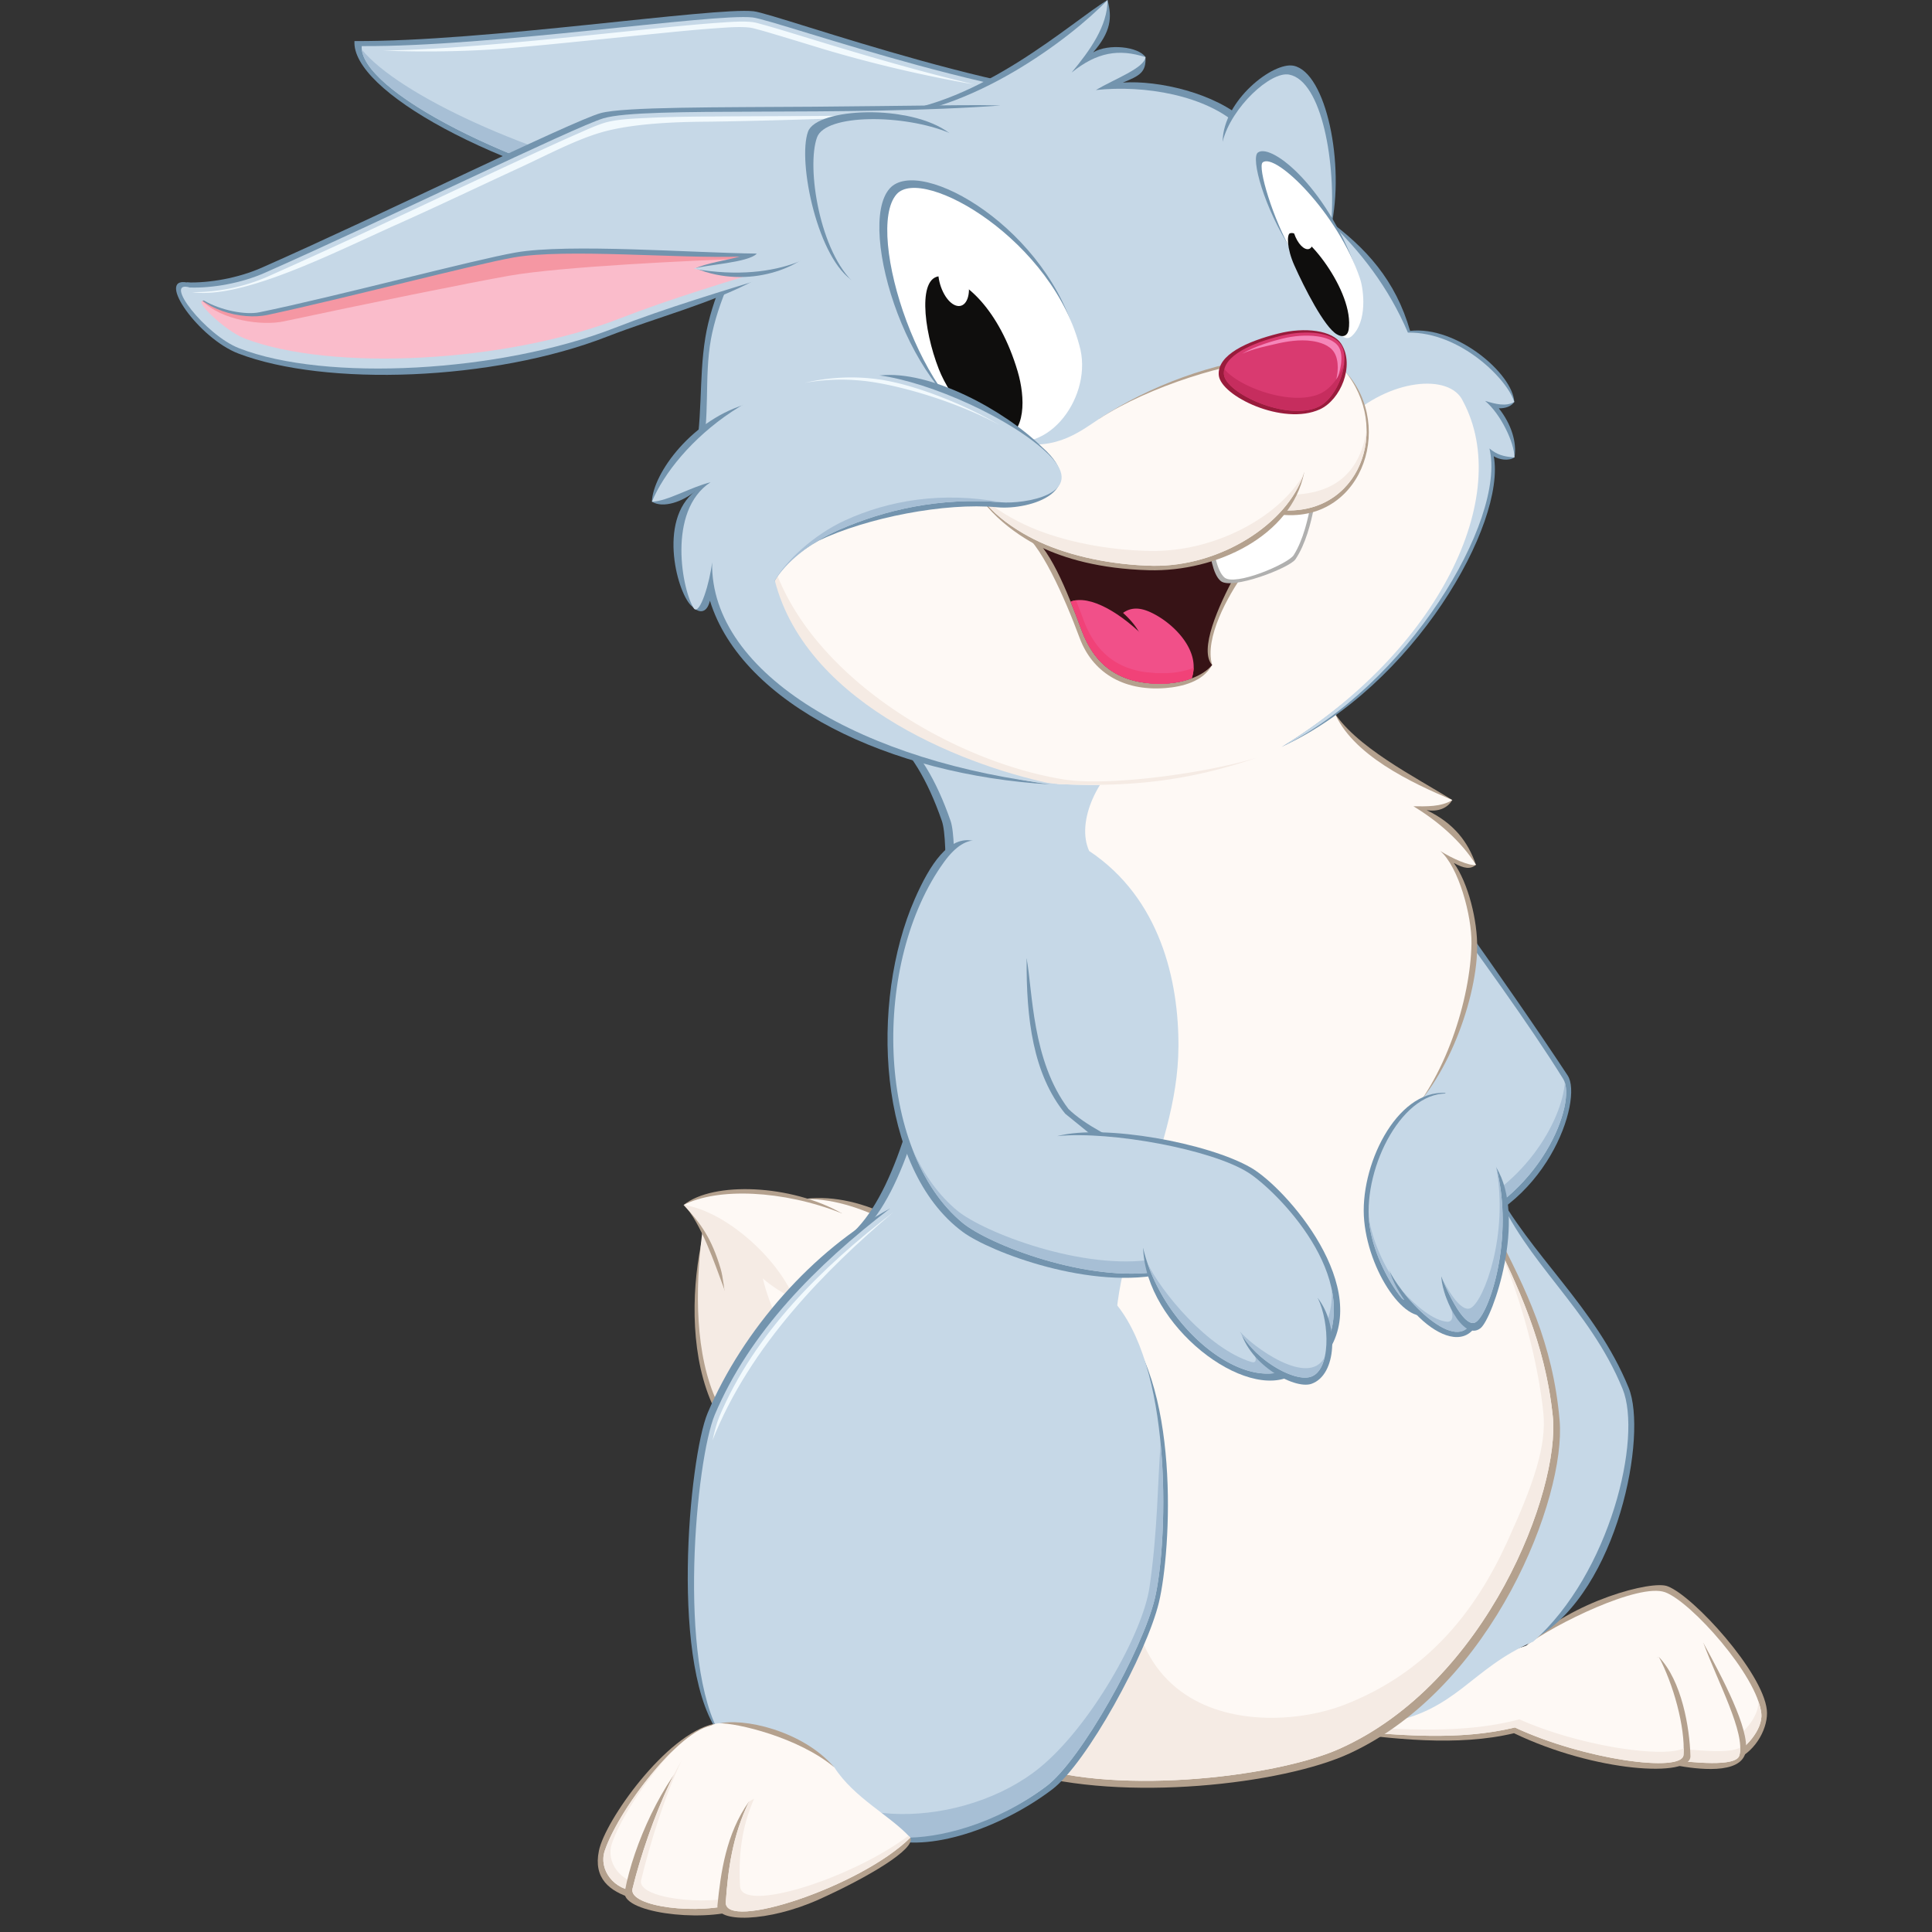 <svg xmlns="http://www.w3.org/2000/svg" viewBox="0 0 112.5 112.5" version="1.2" height="150" width="150"><rect x="0" y="0" width="112.5" height="112.5" fill="#333333" stroke="none"/><g fill-rule="evenodd"><path fill="#b4a18e" d="M41.035 71.535c-1.34 5.106-1.047 15.023 7.918 14.406.82-2.234.3-4.824 1.121-7.055-2.883-2.058-6.156-5.293-9.039-7.351"></path><path fill="#f5ebe4" d="M41.023 70.84c-.887 5.734-.969 15.383 8.066 14.57.825-2.234.153-4.988.973-7.223-2.883-2.058-6.156-5.289-9.039-7.347"></path><path fill="#b4a18e" d="M39.809 70.164c.988.969 1.844 3.516 2.277 4.664 1.098 2.934.778 6.176 7.074 9.203 3.188-2.992.106-9.476-.19-11.957-2.372-1.523-6.106-2.414-9.161-1.91"></path><path fill="#f5ebe4" d="M39.809 70.164c1 1.078 1.629 1.941 2.156 3.723.543 1.824.156 9.039 6.488 11.508 5.91-1.414 4.926-10.61.516-13.32-2.371-1.524-6.105-2.414-9.16-1.91"></path><path fill="#b4a18e" d="M45.594 70.164c2.644-1.176 7.207.316 9.238 3.176-.129.976-.156 1.957-.285 2.937-4.433-1.293-5.523-2.78-8.953-6.113"></path><path fill="#fef9f5" d="M45.375 70c3.293-.828 7.184 1.25 9.555 3.344-.13.976-.254 1.953-.383 2.933-1.29-.379-2.582-.754-3.871-1.132-1.77-1.715-3.535-3.43-5.301-5.145"></path><path fill="#b4a18e" d="M49.02 70.652c-2.938-1.68-7.484-1.875-9.21-.488 2.733.11 6.901 3.71 7.983 6.199-.574-.184-1.581-.05-2.046-.473.754 3.164 1.898 4.867 4.488 5.274-.402-4.645.64-5.664-1.215-10.512"></path><path fill="#fef9f5" d="M49.02 70.652c-3.453-1.367-7.25-1.5-9.21-.488 2.331.336 5.343 2.918 6.421 5.406-.57-.188-1.348-.711-1.813-1.129.754 3.16 3.399 7.316 5.985 7.719 1.418-2.246 2.98-5.055 4.394-7.301-.816-1.523-3.464-3.414-5.777-4.207"></path><path fill="#b4a18e" d="M88.953 95.754c2.55-2.516 7.285-3.773 8.168-3.379 1.5.582 5.523 4.985 5.762 7.195.101.954-.575 2.352-1.785 2.883-4.04-.777-8.481-1.844-12.52-2.62 1.847-1.638 1.218-2.321.375-4.079"></path><path fill="#fef9f5" d="M88.863 95.828c1.637-1.246 6.566-3.668 8.094-3.113 1.512.55 5.367 4.851 5.605 7.062.102.953-.98 2.125-1.761 2.446-4.04-.782-8.184-1.614-12.223-2.391l-8.434.316c.785-.742 1.566-1.484 2.352-2.226 2.597-.871 3.77-1.227 6.367-2.094"></path><path fill="#f5ebe4" d="M102.39 99.074c.09.25.148.488.172.703.101.953-.98 2.125-1.762 2.445-1.098-.214-2.207-.43-3.316-.648 1.097-.234 2.156-.324 3.14-.133.762-.312 1.809-1.433 1.766-2.367"></path><path fill="#b4a18e" d="M99.199 95.691c1.047 1.914 2.695 4.992 2.453 6.313-.258 1.382-2.906 1.003-4.05.796-1.489-5.265-.52-5.968 1.597-7.109"></path><path fill="#fef9f5" d="M99.199 95.691c.816 2.23 2.457 5.242 2.082 6.531-.203.692-2.777.387-3.95.266l-2.027-7.172 3.895.375"></path><path fill="#f5ebe4" d="M101.34 101.76c0 .172-.016.328-.055.465-.203.691-2.777.387-3.949.265l-.277-.984c.172.094.351.191.539.29 1.012.105 3.066.347 3.742-.036"></path><path fill="#b4a18e" d="M77.562 100.78c3.457.492 7.336.93 10.598.145 4.73 2.273 10.305 2.601 10.273 1.335-.04-1.632-.5-4.398-1.844-5.78-3.187 1.265-17.488 2.902-19.027 4.3"></path><path fill="#fef9f5" d="M78.078 100.75c3.402.29 6.871.629 10.133-.16 4.012 1.875 9.75 2.66 9.82 1.598.11-1.63-.61-4.16-1.441-5.715-6.344 1.511-13.203 2.355-19.496 3.3.226.395.758.583.984.977"></path><path fill="#f5ebe4" d="M78.078 100.75c3.402.29 6.871.629 10.133-.16 4.012 1.875 9.75 2.66 9.82 1.598.008-.125.012-.254.012-.387-1.152.586-6.031-.11-9.57-1.684-3.262.86-6.73.594-10.133.383a.736.736 0 01-.367.106c.039.046.074.093.105.144"></path><path fill="#7394ae" d="M86.922 68.926c2.2 4.207 5.977 7.14 7.914 11.883 1.117 2.734-.629 11.781-5.336 14.531-8.816 2.363-6.586-16.879-5.426-26.887 1.215-.059 1.633.531 2.848.473"></path><path fill="#c6d8e7" d="M87.078 69.234c1.734 4.285 5.469 6.906 7.406 11.645 1.156 2.828-.71 10.727-5.203 14.711-3.672 1.582-4.437 4.035-8.629 4.754 1.184-10.215 2.238-21.68 3.422-31.891 1.215-.059 1.79.84 3.004.781"></path><path fill="#7394ae" d="M84.707 53.105c2.438 3.422 4.82 6.852 6.578 9.52.926 1.402-1.25 7.992-7.148 9.238-2.043-6.754-1.774-12.484.57-18.758"></path><path fill="#c6d8e7" d="M83.41 51.891c2.672 3.71 5.586 7.672 7.617 10.938.809 1.297-1.215 7.027-6.918 8.957l-4.812.105-1.25-4.496c.554-3.902 1.113-7.804 1.668-11.703 1.207-2.039 2.488-1.765 3.695-3.8"></path><path fill="#a7bfd5" d="M91.121 63.031c.523 1.602-1.566 6.91-7.012 8.754l-2.277.05c.797-.452 1.566-.831 2.207-.847 4.738-1.605 6.934-5.828 7.082-7.957"></path><path fill="#b4a18e" d="M83.461 60.691c.871 9.352 6.578 12.957 7.356 22.027.378 4.46-3.864 15.496-12.203 19.371-3.938 1.832-13.208 2.856-19.06 1.121.649-13.172 1.891-26.62 2.54-39.793 7.445-.894 13.922-1.832 21.367-2.727"></path><path fill="#fef9f5" d="M83.082 60.117c.98 9.348 6.441 13.75 7.336 22.344.445 4.297-3.817 15.547-12.45 19.383-3.808 1.691-13.542 2.785-18.608.75.652-13.172 1.308-26.344 1.96-39.516 7.516-.895 14.243-2.066 21.763-2.96"></path><path fill="#f5ebe4" d="M87.562 73.211c1.309 2.797 2.48 5.656 2.856 9.25.445 4.297-3.817 15.547-12.45 19.383-3.808 1.691-13.542 2.785-18.608.75l7.714-18.352c-5.09 16.547 6.48 16.863 11.191 15.035 4.817-1.871 7.618-5.383 9.493-9.484 1.554-3.403 2.308-5.598 2.109-7.547-.313-3.008-1.324-6.656-2.367-9.028l.062-.007"></path><path fill="#c6d8e7" d="M86.621 61.98l-3.777-1.828-2.594 5.262 3.45 1.109 2.921-4.543"></path><path fill="#b4a18e" d="M77.57 41.293c1.266 2.168 4.867 3.957 6.996 5.293-.293.504-.86.688-1.492.59 1.613.773 2.418 1.87 2.871 3.183-.328.278-.695.215-1.29-.109.84 1.16 1.391 3.371 1.36 4.98-.05 3.211-2 8.294-4.61 10.11-11.507-5.723-9.48-23-3.835-24.047"></path><path fill="#fef9f5" d="M77.668 41.391c1.004 2.559 4.563 4.207 6.898 5.195-.648.41-1.53.367-2.261.364 1.46.886 2.789 2.05 3.64 3.41-.351.09-1.39-.371-2.078-.809 1.07.926 1.844 3.785 1.817 5.395-.055 3.21-1.528 7.96-4.094 10.539-2.453 2.468-8.067 3.77-11.273 3.855-1.953.098-3.906.192-5.86.29-2.183-8.903-4.367-17.802-6.55-26.7 6.78-.172 16.52-6.761 19.762-1.539"></path><path fill="#7394ae" d="M59.367 44.574c.227 9.57 3.938 24.359 5.156 34.695-4.918-1.336-10.602-5.648-15.523-6.984 5.23-3.274 6.653-22.176 5.844-24.484-.84-2.418-1.875-4.118-3.164-5.153 2.332.73 5.355 1.196 7.687 1.926"></path><path fill="#c6d8e7" d="M65.914 43.719c-2.012 1.398-3.27 4.129-2.492 5.832 4.148 2.762 5.219 7.574 5.199 11.398-.031 6.379-4.332 12.051-3.59 18.32-4.922-1.336-10.605-5.648-15.523-6.984 5.227-3.274 6.649-22.176 5.844-24.484-.84-2.418-1.879-4.118-3.164-5.153 2.332.73 11.395.34 13.727 1.07"></path><path fill="#7394ae" d="M64.891 76.547c3.914 3.746 3.305 13.773 2.594 16.758-.715 2.98-4.195 9.36-6.223 10.898-3.004 2.273-7.27 3.707-9.683 2.828-1.946-4.64-2.211-11.082-9.567-5.894-3.078-3.746-1.883-16.297-.805-18.86 2.04-4.827 6.16-9.5 10.617-11.905.575 4.968 6.274 10.293 13.066 6.175"></path><path fill="#c6d8e7" d="M65.066 76.027c3.29 4.156 2.894 14.066 2.18 17.051-.715 2.98-4.278 9.387-6.309 10.926-3 2.273-6.582 2.957-8.582 2.902-1.344-.187-8.308-4.578-10.344-5.77-2.621-4.316-1.469-16.19-.39-18.753 2.039-4.832 5.906-8.707 10.202-12.012 3.422-2.633 9.68 1.156 13.242 5.656"></path><path fill="#7394ae" d="M59.781 55.816c.355 1.898.3 5.941 2.434 8.758.984.957 2.582 1.719 4.187 2.492-.203 2.02 1.754 5.055 1.55 7.07-4.327 1.059-10.308-1.23-11.886-2.398-4.977-3.672-5.438-13.395-2.793-19.406.871-1.98 1.98-3.715 3.43-3.363-.676 3.394.55 9.398 3.078 6.847"></path><path fill="#c6d8e7" d="M59.781 55.816c-.027 3.488.363 6.719 2.246 9.035 1.313 1.063 2.625 2.13 3.938 3.196-.204 2.015 1.793 3.968 1.593 5.984-4.183.707-10.004-1.574-11.516-2.832-5.05-4.191-5.285-15.184-1.07-21.004 2.754-3.809 4.984 1.867 4.809 5.621"></path><path fill="#a7bfd5" d="M67.531 73.238c.04.262.05.527.027.793-4.183.707-10.004-1.574-11.516-2.832-1.242-1.031-2.195-2.477-2.86-4.152.642 1.375 1.49 2.562 2.556 3.445 1.507 1.254 7.332 3.535 11.512 2.828.097-.027.191-.055.28-.082"></path><path fill="#f1f9fd" d="M41.488 83.875c.102-.457.223-.96.398-1.383 2.055-4.867 5.985-8.715 10.117-11.895-3.882 3.297-8.332 7.75-10.516 13.277"></path><path fill="#a7bfd5" d="M67.582 84.039c.352 3.703.055 7.406-.336 9.04-.715 2.98-4.277 9.386-6.309 10.925-3 2.274-6.351 3.055-8.351 3-1.73.133-6.649-.984-6.215-4.617 1.668 4.363 9.8 4.105 14.168.547 2.965-2.418 6.012-7.82 6.398-10.523.477-3.29.47-6.094.645-8.371"></path><path fill="#b4a18e" d="M41.566 100.38c-2.781.613-6.336 5.637-6.691 7.387-.332 1.61.605 2.36 1.953 2.773 2.097-3.223 4.144-6.719 6.238-9.941-.707-.047-.793-.172-1.5-.22"></path><path fill="#fef9f5" d="M41.945 100.51c-1.758-.602-5.856 4.656-6.73 7.258-.368 1.094.523 2.324 1.906 2.355 1.367-2.101 8.078-9.39 4.824-9.613"></path><path fill="#f5ebe4" d="M39.27 101.86c-1.703 1.621-3.508 4.281-4.055 5.906-.367 1.094.524 2.324 1.906 2.356.083-.121.18-.266.293-.418-1.312-.102-2.14-1.29-1.785-2.352.504-1.492 2.067-3.863 3.64-5.492"></path><path fill="#b4a18e" d="M48.578 102.91c-1.824-2.137-5.348-2.926-6.797-2.527.012 1.054-.547.511-1.297 1.476-1.879 1.786-3.598 5.551-4.094 8.243-.351 1.25 4.387 1.855 6.625 1.101-.937-3.781 1.22-6.437 5.563-8.293"></path><path fill="#fef9f5" d="M48.578 102.91c-2.078-1.746-5.691-2.59-6.707-2.563-1.79.047-4.148 5.942-5.04 9.633-.253 1.059 3.9 1.57 6.142.82 1.867-2.757 3.738-5.132 5.605-7.89"></path><path fill="#f5ebe4" d="M39.684 102.52c-1.191 2.063-2.3 5.184-2.852 7.46-.254 1.06 3.899 1.571 6.141.821.098-.148.195-.293.293-.433-2.277.656-6.184.144-5.934-.883.504-2.086 1.368-4.902 2.352-6.965"></path><path fill="#b4a18e" d="M43.617 104.9c-1.344 1.879-1.652 4.172-1.84 6.05-.105 1.028 2.95.99 5.93-.355 2.82-1.27 5.652-2.949 5.3-3.593-3.84-.325-8.484-1.75-9.39-2.102"></path><path fill="#fef9f5" d="M43.617 104.9c-.977 2.02-1.219 3.965-1.355 5.848-.126 1.746 7.886-.899 10.745-3.742-1.167-1.293-3.265-2.293-4.43-4.102-1.32.016-3.847 1.383-4.96 1.996"></path><path fill="#f5ebe4" d="M43.617 104.9c-.977 2.02-1.219 3.965-1.355 5.848-.126 1.746 7.886-.899 10.745-3.742-.03-.04-.066-.075-.101-.114-3.332 2.508-9.723 4.528-9.813 2.946-.097-1.711.07-3.41.82-5.098l-.296.16"></path><path fill="#7394ae" d="M67.203 5.715c-6.64.722-21.914-4.902-23.32-5.059C41.59.398 28.192 2.437 20.641 2.391c-.184 2.882 8.098 7.492 18.027 9.578 6.773-.285 13.922-1.043 20.695-1.328 2.582-1.688 5.258-3.239 7.84-4.926"></path><path fill="#c6d8e7" d="M67.055 5.941c-6.64.723-21.82-4.77-23.227-4.925-2.293-.254-15.215 1.718-22.766 1.668-.156 2.578 8.84 7.218 17.93 9.172 6.773-.286 13.547-.57 20.32-.852 2.578-1.688 5.16-3.375 7.742-5.063"></path><path fill="#a7bfd5" d="M21.07 2.89c.309 2.614 9.07 7.067 17.922 8.965 6.773-.285 13.547-.57 20.32-.851l1.523-1c-6.796.242-16.363.418-22.438.672C30.772 9.039 23.213 5.508 21.07 2.89"></path><path fill="#f1f9fd" d="M22.312 2.945c2.559-.043 5.148-.25 7.68-.476 2.898-.258 5.789-.574 8.683-.864 1.078-.105 2.157-.21 3.239-.285.57-.039 1.316-.101 1.886-.035.157.016.344.07.496.113.317.082.63.176.942.266.965.29 1.926.586 2.89.879 2.723.824 5.453 1.613 8.22 2.281l.359.09a76.615 76.615 0 01-8.739-2.05c-.965-.294-1.926-.59-2.89-.876-.313-.094-.625-.187-.942-.27-.152-.042-.343-.097-.5-.113-.566-.066-1.312-.004-1.886.036-1.079.074-2.16.18-3.235.289-2.894.285-5.785.601-8.683.859-2.301.207-5.102.258-7.52.156"></path><path fill="#7394ae" d="M77.215 12.727c2.352 1.707 4.05 3.602 4.894 6.54 2.731-.302 5.985 2.507 6.067 4.14-.16.242-.496.379-.899.37.72.907 1.067 1.99.907 2.86-.352.223-.887.13-1.203-.07.726 3.922-4.633 13.375-12.352 16.922 9.12-5.598 13.53-14.586 10.555-20.137-.762-1.637-4.317-1.297-6.797 1.098-2.043-2.485-1.922-4.293-3.965-6.778l2.793-4.945"></path><path fill="#7394ae" d="M72.535 7.043c-1.77-1.629-5.102-2.379-7.152-2.234 1-.403 1.36-.61 1.32-1.485-.41-.605-2.148-.808-3.05-.273 1.038-1.2 1.113-2.02.839-3.051-2.07 1.238-7.375 6.133-12.965 6.582-6.04 2.344-9.766 8.867-10.453 13.062-.41 2.48-.113 4.957-.723 7.43 8.723 1.129 18.703 1.785 27.426 2.91l13.312-8.567c-2.964-4.68-5.59-9.695-8.554-14.375"></path><path fill="#c6d8e7" d="M72.195 7.383c-1.945-1.848-5.586-2.446-8.383-2.14 1.078-.641 2.832-1.278 2.89-1.919-1.55-.488-2.812-.3-4.304.903C63.472 2.93 64.492 1.52 64.492 0c-2.137 2.242-8.024 6.664-13.375 6.812-5.164 2.176-8.992 8.926-9.719 12.938-.41 2.266-.02 4.575-.582 6.856 8.723 1.125 18.238 2.254 26.961 3.379l13.312-8.567c-2.965-4.68-5.93-9.355-8.894-14.035"></path><path fill="#7394ae" d="M10.875 16.445c-1.82-.316.695 3.258 3.004 4.14 5.066 1.938 14.828 1.61 21.484-.988 2.89-1.125 6.09-1.933 8.602-3.293-8.184-.843-26.083 1.102-33.09.14"></path><path fill="#c6d8e7" d="M11.055 16.742c-1.621-.48.91 2.77 2.856 3.531 5.05 1.98 15.237 1.414 21.895-1.183 2.886-1.13 6.308-2.157 9.55-3.149 5.68-2.875-.789-1.719-.875-2.722-6.183.187-12.363.378-18.547.566-4.77 1.441-10.64 3.535-14.879 2.957"></path><path fill="#fabccb" d="M11.965 17.551c-.941-.297 1.07 1.695 2.285 2.16 5.067 1.938 15.238 1.41 21.895-1.187 2.887-1.125 6.309-2.153 9.551-3.145-.082-1.004-.79-1.723-.875-2.723l-18.547.563c-4.77 1.445-9.54 2.887-14.309 4.332"></path><path fill="#f597a3" d="M11.965 17.551c-.082-.027-.14-.035-.18-.027 1.118 1.129 3.465 1.464 4.75 1.187 4.516-.969 10.832-2.254 13.117-2.656 3.051-.535 10.56-.883 14.121-1.008.735.215 1.36.32 1.895.34l.027-.008c-.082-1.004-.789-1.723-.875-2.723l-18.547.563-14.309 4.332"></path><path fill="#7394ae" d="M47.48 14.355c-.676 1.113-3.824 2.559-6.98 1.27.578-.29 1.933-.5 2.578-.684-3.563.125-10.105-.484-13.16.05-2.286.403-9.829 2.38-14.344 3.348-1.489.32-3.93-.289-4.7-1.894 1.325.043 3-.254 4.364-.856 6.836-3.015 18.05-8.527 19.727-9 1.34-.375 6.933-.336 12.44-.375 5.18-.039 10.208-.144 10.825-.058-5.223 2-10.11 5.152-10.75 8.199"></path><path fill="#c6d8e7" d="M49.066 13.387c-.68 1.117-3.5 3.168-8.68 2.262.66-.23 3.203-.348 3.684-.883-3.578-.035-10.988-.602-14.043-.063-2.398.418-10.516 2.575-14.918 3.48-.82.173-2.277-.116-3.238-.687-.829.196-1.184-.543-.817-.754 1.324.043 3-.253 4.363-.855 6.832-3.016 18.055-8.504 19.727-9 2.395-.71 13.992-.07 23.262-.754-2.796 2.785-6.543 4.469-9.34 7.254"></path><path fill="#f1f9fd" d="M11.203 17.016l-.02-.004a10.89 10.89 0 004.344-.879 396.43 396.43 0 007.41-3.39c2.614-1.22 5.22-2.45 7.832-3.66.954-.438 1.907-.88 2.868-1.298.488-.214 1.074-.488 1.586-.64.668-.2 1.683-.242 2.386-.274 1.36-.07 2.73-.082 4.09-.09 3.656-.027 7.313-.007 10.97-.105-1.438.192-9.61.395-11.536.41-1.86.012-4.379.106-6.172.637-1.512.45-3.207 1.352-4.637 2.012-2.37 1.093-4.789 2.25-7.171 3.316-3.711 1.656-8.985 4.375-11.95 3.965"></path><path fill="#fef9f5" d="M74.629 43.488c-4.266 2.055-8.273 2.379-12.977 2.168-10.184-1.586-18.004-6.629-18.863-14.469 6.144-7.621 18.59-1.695 25.465-4.512 8.84-3.617 14.805-7.457 17.059-4.011 2.484 4.996.313 14.047-10.684 20.824"></path><path fill="#b4a18e" d="M59.332 30.906c1.176.473 2.684 3.95 3.54 6.254.714 1.91 2.437 3.105 4.995 2.906.969-.078 2.184-.371 2.715-1.344-.457-1.562.914-4.03 1.86-5.344.175-1.304-.153-2.515.023-3.816-4.242.473-8.895.871-13.133 1.344"></path><path fill="#f5ebe4" d="M73.176 44.125c-3.957 1.352-7.36 1.719-11.523 1.531-11.418-.969-18.055-6.601-18.863-14.469a90.482 90.482 0 001.77-.375c.984 7.707 10.43 13.473 17.41 14.578 2.515.399 8.07-.324 11.207-1.265"></path><path fill="#c6d8e7" d="M77.215 12.727c2.016 1.875 3.66 4.043 4.766 6.64 3.066-.046 5.808 2.739 6.195 4.04-.492.277-1.082.125-1.7-.063.9.75 1.708 2.422 1.708 3.293-.649-.05-1.024-.164-1.453-.523 1 4.219-4.836 13.82-12.102 17.375 9.12-5.598 13.53-14.586 10.555-20.137-.762-1.637-4.317-1.297-6.797 1.097-2.043-2.484-1.922-4.293-3.965-6.777l2.793-4.945"></path><path fill="#7394ae" d="M77.5 13.258c.828-3.672-.273-9.04-2.176-9.43-1.183-.242-4.094 2.008-4.129 4.403 2.707.515 4.633 2.53 6.305 5.027"></path><path fill="#c6d8e7" d="M77.5 13.258c.332-3.742-.527-8.55-2.434-8.914-1.074-.207-3.355 1.894-3.87 3.887l6.304 5.027"></path><path fill="#7394ae" d="M75.176 14.516c-1.55-2.375-2.367-5.324-1.926-5.637.817-.574 4.18 2.153 5.89 7.293-.136.758-.323 2.121-.48 3.418-1.265-.777-2.218-3.394-3.484-5.074"></path><path fill="#fff" d="M75.273 14.734c-1.152-1.953-2.055-5.012-1.75-5.273.727-.621 4.394 2.953 5.672 6.765.215.64.445 2.512-.5 3.363-.914.77-2.211-3.238-3.422-4.855"></path><path fill="#0f0e0d" d="M75.109 13.586c-.168.063-.195.848.262 1.871.562 1.262 1.754 3.617 2.484 4.016.317.191.606.105.676-.266.355-2.227-2.617-5.926-3.422-5.621"></path><path fill="#7394ae" d="M55.277 7.746c-3.207 2.016-6 4.875-5.531 8.66-2.117-1.214-3.324-7-2.695-8.742.5-1.383 5.933-1.648 8.226.082"></path><path fill="#c6d8e7" d="M55.297 7.746c-1.906 2.816-3.965 5.89-5.512 8.777-2.047-1.8-2.84-6.78-2.21-8.523.5-1.379 5.058-1.367 7.722-.254"></path><path fill="#7394ae" d="M51.805 10.977c-1.996 2.238 1.23 12.559 6.008 13.922 2.898 1.52 5.574-1.91 4.91-4.953-1.574-6.59-9.172-10.934-10.918-8.969"></path><path fill="#fff" d="M52.207 11.312c-1.914 2.176 1.531 12.836 5.785 14.074 2.797 1.465 5.567-2.074 4.926-5.012-1.52-6.363-9.207-10.773-10.711-9.062"></path><path fill="#0f0e0d" d="M54.883 16.09c-1.473-.18-1.133 3.063-.215 5.406.664 1.688 2.465 3.899 3.684 4.106 1.41-.387 1.355-2.457.906-3.977-1.078-3.64-3.121-5.383-4.375-5.535"></path><path fill="#371316" d="M59.742 30.984c1.34.703 2.387 3.43 3.246 5.73.715 1.915 2.113 3.223 4.926 3.086.973-.046 2.101-.398 2.668-1.078-.774-.855.34-3.41 1.355-5.254l.528-3.906c-4.242.473-8.48.946-12.723 1.422"></path><path fill="#f15089" d="M62.344 35.035c.227.563.441 1.133.645 1.68.714 1.914 2.113 3.222 4.925 3.086l.168-.012c-.175-.852-.605-1.793-1.187-2.445-1.594-1.665-3.453-2.739-4.551-2.309"></path><path fill="#f15089" d="M66.715 39.766c.367.043.766.059 1.2.035a5.039 5.039 0 001.476-.297c.539-1.523-.899-3.058-2.152-3.73-.602-.324-1.243-.516-1.844-.086.73.668.976 1.137 1.195 1.691l.125 2.387"></path><path fill="#b0b0af" d="M76.52 29.504c-.176.918-.488 2.176-1.086 3.063-.348.511-3.7 1.796-4.348 1.269-.496-.406-.62-1.613-.765-2.394 1.293-1.094 2.683-1.563 3.98-2.657l2.22.72"></path><path fill="#fff" d="M76.34 29.262c-.16.914-.45 2.176-1.008 3.063-.324.507-3.422 1.831-4.035 1.3-.465-.402-.633-1.64-.773-2.425 1.214-1.094 2.515-1.563 3.734-2.657.695.239 1.387.48 2.082.72"></path><path fill="#b4a18e" d="M76.336 20.789c.563-.066 1.605.316 2.277 1.168 2.64 3.367.301 9.152-4.91 7.856-.043-2.739.258-5.52.211-8.254.883-.211 1.543-.559 2.422-.77"></path><path fill="#fef9f5" d="M76.555 20.93c.566-.066 1.32.055 1.957.934 2.535 3.515.34 8.539-4.394 7.785-.047-2.735-.157-5.356-.204-8.09.883-.211 1.762-.422 2.641-.629"></path><path fill="#f5ebe4" d="M79.574 25.078c.008 2.7-2.078 5.11-5.457 4.57l-.02-.87c2.532.202 4.926-.372 5.477-3.7"></path><path fill="#b4a18e" d="M75.938 27.527c-.734 3.684-5.113 5.781-9.043 5.676-2.883-.078-4.922-.696-6.312-1.356-1.489-.707-3.891-2.515-4.024-4.257 2.117.894 7.117-1.606 7.445-3.2 2.907-1.922 6.688-3.32 10.2-3.66-.157 2.55.12 5.184 1.734 6.797"></path><path fill="#fef9f5" d="M76.082 24.207c.371 1.152.266 1.992-.145 3.32-.921 2.957-4.89 5.492-8.824 5.418-2.312-.047-4.738-.539-6.586-1.39-1.629-.754-3.91-2.313-3.886-4.114 1.03-.754.757-1.109 1.789-1.863 2.8.906 4.375-.398 5.574-1.187 2.887-1.895 7.68-3.364 10.297-3.457.672.91 1.11 2.363 1.781 3.273"></path><path fill="#f5ebe4" d="M75.898 27.645c-.988 2.906-4.906 5.375-8.785 5.3-2.313-.046-4.739-.538-6.586-1.39-1.172-.543-2.688-1.504-3.43-2.676.84.778 1.961 1.41 2.887 1.813 1.96.851 4.535 1.348 6.992 1.39 3.703.067 7.445-1.921 8.922-4.437"></path><path fill="#991c3c" d="M76.855 23.836c-2.14.977-5.781-.777-5.887-1.992-.101-1.184 1.672-1.973 3.485-2.426 1.527-.383 3.152-.195 3.664.629.773 1.246-.047 3.23-1.262 3.789"></path><path fill="#d93a70" d="M76.781 23.684c-1.813.871-5.414-.781-5.512-1.883-.09-1.078 1.64-1.836 3.36-2.258 1.453-.351 3.007-.195 3.476.563.54.871-.187 3.031-1.324 3.578"></path><path fill="#f586b9" d="M72.328 20.598c.77-.46 1.844-.758 2.344-.879.644-.16 1.379-.226 2.039-.133.43.059 1 .223 1.242.614.324.523.082 1.484-.148 2.007-.02.047-.043.098-.067.145.196-.582.246-1.356-.05-1.832-.262-.426-.836-.598-1.297-.664-.715-.102-1.477.02-2.172.187-.414.102-1.176.239-1.89.555"></path><path fill="#c62d5e" d="M76.781 23.684c-1.813.871-5.414-.781-5.512-1.883a.934.934 0 01.028-.312c.812 1.039 3.922 2.195 5.59 1.426.609-.282 1.109-.977 1.382-1.707-.117.957-.703 2.101-1.488 2.476"></path><path fill="#7394ae" d="M51.227 21.863c2.938-.328 7.277 2.027 9.46 4.18 2.876 2.535-.71 3.672-2.612 3.496-3.059-.29-7.594.61-10.387 1.933-1.149.641-2.063 1.422-2.57 2.336-.5 6.328 9.003 10.977 16.026 11.867-9.293-.539-17.94-4.656-19.805-10.695-.203.825-.699.684-1.023.344-.832-.61-2.078-5.02.187-6.738-.746.629-1.89 1.031-2.543.629.051-1.64 2.368-4.864 5.696-5.739 2.183-.238 5.242-.714 7.57-1.613"></path><path fill="#c6d8e7" d="M51.227 21.863c2.926.39 7.73 2.523 9.836 4.602 2.379 2.347-1.508 2.89-2.758 2.785-3.617-.309-6.809.457-9.394 1.578-1.82.789-3.165 1.937-3.793 2.98 1.898 7.407 11.55 10.953 16.438 11.891-11.191-1.254-20.207-6.406-20.09-12.957-.133 1.164-.704 3.067-1.051 2.703-.688-1.019-1.594-5.695.96-7.363-1.179.29-2.495 1.102-3.413 1.133 1.355-3.285 6.62-8.242 13.266-7.352"></path><path fill="#f1f9fd" d="M46.859 22.293c1.39-.324 2.84-.41 4.3-.203 1.977.277 4.81 1.355 7.075 2.672-2.438-1.32-5.563-2.254-7.59-2.54a12.16 12.16 0 00-3.785.071"></path><path fill="#a7bfd5" d="M58.305 29.25c-3.617-.309-6.809.457-9.395 1.578-1.82.79-3.164 1.938-3.792 2.98.628-1.14 2.277-2.675 4.074-3.5 2.562-1.18 5.687-1.699 9.113-1.058"></path><path fill="#fff" d="M54.875 14.992c.336-.375.906-.078 1.266.656.359.739.379 1.637.039 2.012-.34.371-.907.078-1.266-.66-.36-.735-.379-1.637-.039-2.008M75.352 12.594c.18-.285.555-.121.84.371.281.492.367 1.121.183 1.406-.18.285-.554.117-.836-.37-.285-.493-.367-1.122-.187-1.407"></path><path fill="#f14278" d="M62.344 35.035c.227.563.441 1.133.645 1.68.714 1.914 2.113 3.222 4.925 3.086l.168-.012a5.176 5.176 0 00-.16-.594l-.023.004h-.02c-.039 0-.078 0-.113.004H67.535l-.058-.004h-.117l-.02-.004h-.027c-.035 0-.067-.004-.102-.004h-.004c-.031-.004-.066-.004-.097-.008h-.016c-.07-.007-.137-.011-.207-.02l-.016-.003h-.02c-2.046-.234-3.148-1.422-3.753-3.05-.14-.38-.29-.766-.441-1.157-.11.016-.215.043-.313.082"></path><path fill="#f14278" d="M66.715 39.766c.367.043.766.059 1.2.035a5.039 5.039 0 001.476-.297 2.05 2.05 0 00.113-.64l-.008.03c-.418.157-.875.25-1.308.29h-.02l-.062.004h-.004l-.059.004h-.004l-.02.004c-.042 0-.081 0-.12.004h-.02c-.039 0-.078 0-.113.003H67.535l-.058-.003h-.117l-.02-.004h-.027c-.035 0-.067-.004-.102-.004h-.004c-.031-.004-.066-.004-.097-.008h-.016c-.07-.008-.137-.012-.207-.02l-.016-.003h-.02l-.171-.024.035.629"></path><path fill="#7394ae" d="M61.582 66.152c2.715-.71 8.766.402 11.258 1.84 2.063 1.191 7.191 7.062 4.375 10.879-5.398-4.781-9.09-10.18-15.633-12.72"></path><path fill="#c6d8e7" d="M61.582 66.152c3.129-.3 8.984.777 11.117 2.137 1.574 1.004 6.762 6.105 4.336 10.383-1.543-.446-3.082-.89-4.621-1.336-3.602-3.758-7.23-7.426-10.832-11.184"></path><path fill="#a7bfd5" d="M77.551 75.105c.238 1.184.14 2.406-.516 3.566l-.773-.222c.227-.192.445-.43.656-.727a4.853 4.853 0 00.633-2.617"></path><path fill="#7394ae" d="M66.566 72.676c.14 4.527 5.977 8.984 8.723 7.383-3.809-3.938-3.875-4.473-8.723-7.383"></path><path fill="#c6d8e7" d="M66.566 72.676c1.05 4.516 5.684 8.363 8.43 7.05a180.057 180.057 0 00-3.328-8.155c-1.067-2.43-5.848-2.102-5.102 1.105"></path><path fill="#a7bfd5" d="M66.816 73.555c1.402 4.121 5.613 7.394 8.18 6.172l-2.5-1.73c.61.718.847 1.452.375 1.312-2.543-.77-5.274-4.113-6.055-5.754"></path><path fill="#7394ae" d="M72.16 77.172c.371 2.188 3.184 3.758 4.2 3.41 1.491-.512 1.605-3.418.374-4.996-.699 2.04-2.617 2.629-4.574 1.586"></path><path fill="#c6d8e7" d="M72.039 77.191c.742 1.832 3.2 3.266 4.234 2.996 1.243-.32 1.164-3.156.461-4.601-1.367.402-3.328 1.203-4.695 1.605"></path><path fill="#a7bfd5" d="M72.195 77.527c.883 1.668 3.106 2.914 4.078 2.66.45-.117.727-.562.863-1.156-.953 1.79-4.242-.664-4.941-1.504"></path><path fill="#7394ae" d="M84.168 63.641c-2.883-.172-5.035 4.324-4.73 7.453.312 3.242 2.738 6.504 3.976 5.238-1.758-4.09-.379-7.492.754-12.69"></path><path fill="#c6d8e7" d="M84.484 63.695c-2.758-.336-5.09 4.223-4.758 7.473.16 1.562 1.027 3.351 1.887 4.414.293.289.144-.121-.055-.719 1.715-2.668 4.352-8.937 2.926-11.168"></path><path fill="#a7bfd5" d="M79.707 70.887c.004.094.012.188.02.281.164 1.563 1.027 3.352 1.886 4.414.25.25.18-.02.028-.476a.328.328 0 01-.082-.051c-.813-1.008-1.633-2.668-1.852-4.168"></path><path fill="#7394ae" d="M85.734 77.473c-1.59 1.676-5.531-2.508-4.973-5.207 2.301-.367 3.297-.367 4.973 5.207"></path><path fill="#c6d8e7" d="M85.434 77.336c-1.238 1.14-4.434-2.473-4.754-3.93-1.488-4.367 3.387-9.082 4.762-10.188.93 3.094-.938 11.023-.008 14.117"></path><path fill="#a7bfd5" d="M85.434 77.336c-.855.79-2.648-.695-3.781-2.172.832.934 1.851 1.742 2.62 1.8.259.02.583-.245-.151-1.612.539.203 1.445 1.41 1.312 1.984"></path><path fill="#7394ae" d="M87.125 67.98c1.805 2.945-.195 8.793-.914 9.36-1.063.831-2.356-2.07-2.281-3.157 1.566-.469 2.28-3.601 3.195-6.203"></path><path fill="#c6d8e7" d="M87.125 67.949c1.074 4.16-.414 8.566-1.195 9.043-.676.41-1.817-1.957-2.41-3.766-.376-5.476 2.128-9.273 3.605-5.277"></path><path fill="#a7bfd5" d="M87.125 67.949c1.07 4.16-.414 8.566-1.195 9.043-.524.32-1.325-1.027-1.934-2.492.57 1.094 1.211 1.918 1.656 1.66.782-.45 2.215-4.336 1.461-8.242l.012.031"></path></g></svg>